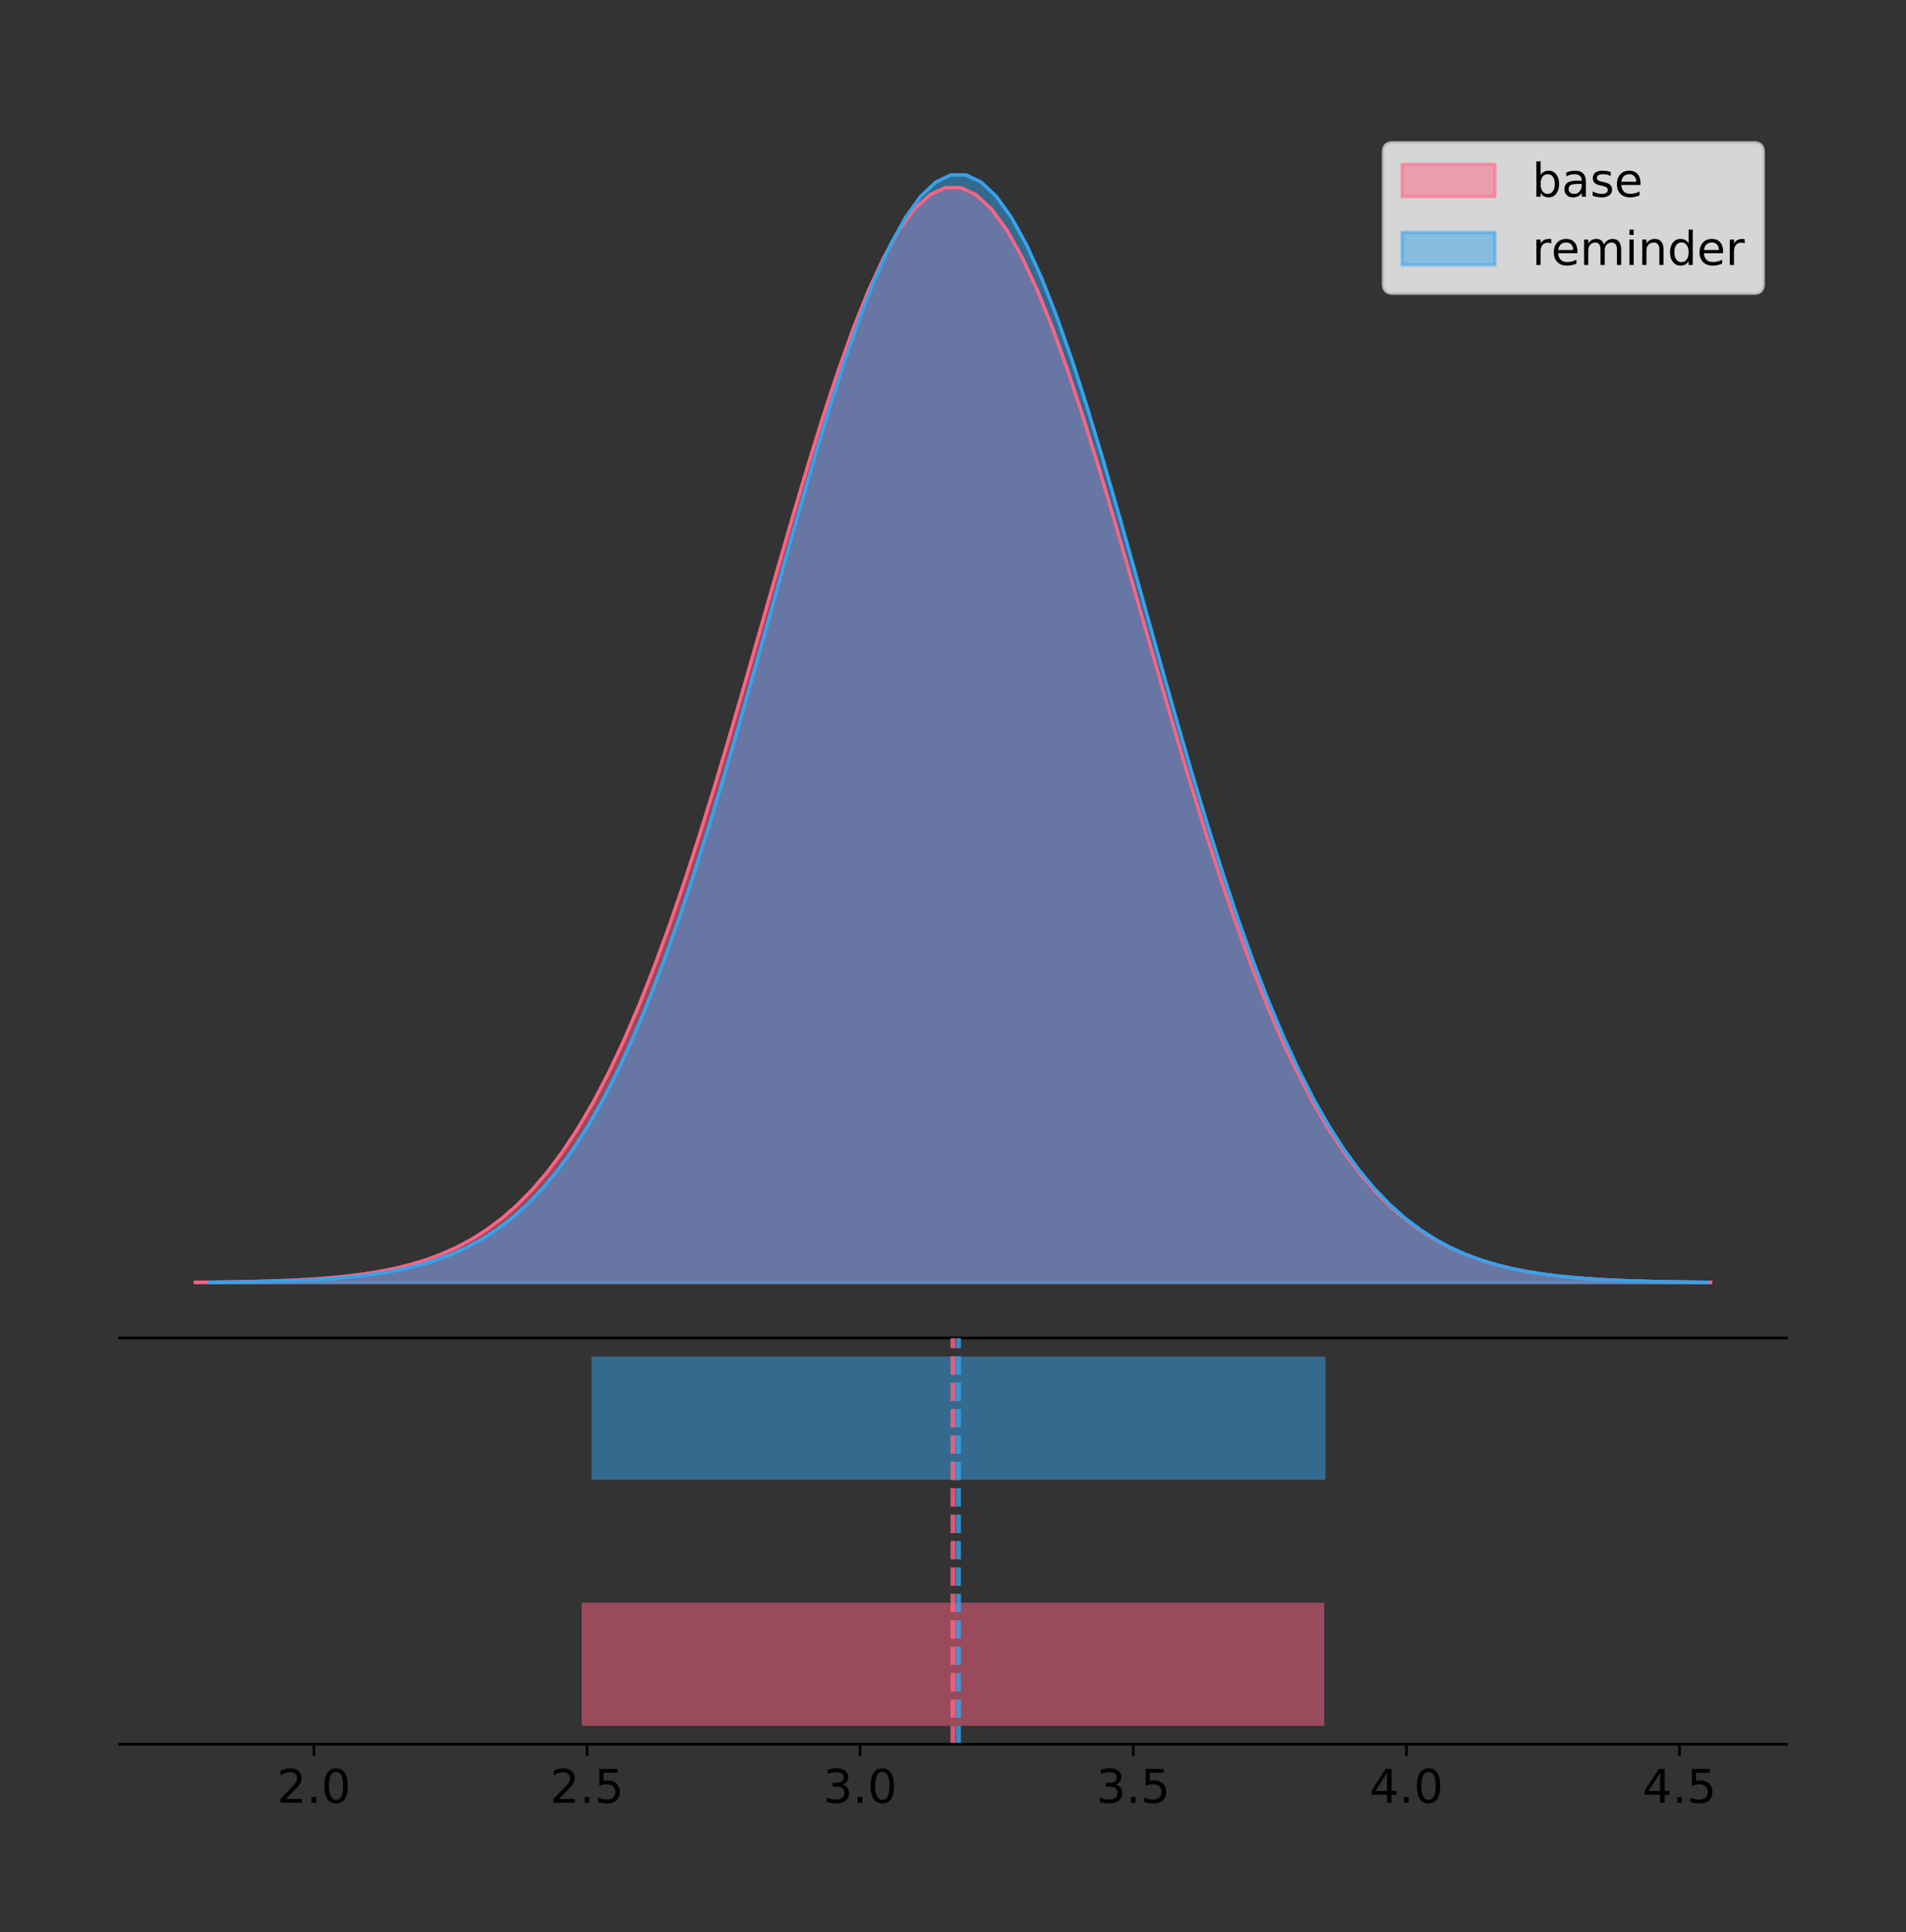 <?xml version="1.0" encoding="utf-8" standalone="no"?>
<!DOCTYPE svg PUBLIC "-//W3C//DTD SVG 1.1//EN"
  "http://www.w3.org/Graphics/SVG/1.1/DTD/svg11.dtd">
<!-- Created with matplotlib (https://matplotlib.org/) -->
<svg height="581.789pt" version="1.1" viewBox="0 0 574.2 581.789" width="574.2pt" xmlns="http://www.w3.org/2000/svg" xmlns:xlink="http://www.w3.org/1999/xlink">
 <rect x="0" y="0" width="574.2" height="581.789" fill="#333333" stroke="none"/>
 <defs>
  <style type="text/css">
*{stroke-linecap:butt;stroke-linejoin:round;}
  </style>
 </defs>
 <g id="figure_1">
  <g id="patch_1">
   <path d="M 0 581.789 
L 574.2 581.789 
L 574.2 0 
L 0 0 
z
" style="fill:none;"/>
  </g>
  <g id="axes_1">
   <g id="patch_2">
    <path d="M 36 402.93 
L 538.2 402.93 
L 538.2 36 
L 36 36 
z
" style="fill:none;"/>
   </g>
   <g id="PolyCollection_1">
    <defs>
     <path d="M 58.827 -195.538 
L 58.827 -195.649 
L 63.439 -195.69 
L 68.05 -195.747 
L 72.662 -195.822 
L 77.274 -195.921 
L 81.885 -196.052 
L 86.497 -196.223 
L 91.108 -196.444 
L 95.72 -196.731 
L 100.331 -197.097 
L 104.943 -197.562 
L 109.555 -198.149 
L 114.166 -198.884 
L 118.778 -199.799 
L 123.389 -200.928 
L 128.001 -202.312 
L 132.612 -203.995 
L 137.224 -206.029 
L 141.836 -208.467 
L 146.447 -211.368 
L 151.059 -214.794 
L 155.67 -218.809 
L 160.282 -223.477 
L 164.893 -228.864 
L 169.505 -235.031 
L 174.117 -242.034 
L 178.728 -249.923 
L 183.34 -258.736 
L 187.951 -268.499 
L 192.563 -279.223 
L 197.174 -290.898 
L 201.786 -303.494 
L 206.398 -316.959 
L 211.009 -331.215 
L 215.621 -346.157 
L 220.232 -361.657 
L 224.844 -377.559 
L 229.455 -393.686 
L 234.067 -409.837 
L 238.679 -425.796 
L 243.29 -441.334 
L 247.902 -456.212 
L 252.513 -470.191 
L 257.125 -483.037 
L 261.736 -494.525 
L 266.348 -504.448 
L 270.96 -512.623 
L 275.571 -518.896 
L 280.183 -523.146 
L 284.794 -525.293 
L 289.406 -525.293 
L 294.017 -523.146 
L 298.629 -518.896 
L 303.24 -512.623 
L 307.852 -504.448 
L 312.464 -494.525 
L 317.075 -483.037 
L 321.687 -470.191 
L 326.298 -456.212 
L 330.91 -441.334 
L 335.521 -425.796 
L 340.133 -409.837 
L 344.745 -393.686 
L 349.356 -377.559 
L 353.968 -361.657 
L 358.579 -346.157 
L 363.191 -331.215 
L 367.802 -316.959 
L 372.414 -303.494 
L 377.026 -290.898 
L 381.637 -279.223 
L 386.249 -268.499 
L 390.86 -258.736 
L 395.472 -249.923 
L 400.083 -242.034 
L 404.695 -235.031 
L 409.307 -228.864 
L 413.918 -223.477 
L 418.53 -218.809 
L 423.141 -214.794 
L 427.753 -211.368 
L 432.364 -208.467 
L 436.976 -206.029 
L 441.588 -203.995 
L 446.199 -202.312 
L 450.811 -200.928 
L 455.422 -199.799 
L 460.034 -198.884 
L 464.645 -198.149 
L 469.257 -197.562 
L 473.869 -197.097 
L 478.48 -196.731 
L 483.092 -196.444 
L 487.703 -196.223 
L 492.315 -196.052 
L 496.926 -195.921 
L 501.538 -195.822 
L 506.15 -195.747 
L 510.761 -195.69 
L 515.373 -195.649 
L 515.373 -195.538 
L 515.373 -195.538 
L 510.761 -195.538 
L 506.15 -195.538 
L 501.538 -195.538 
L 496.926 -195.538 
L 492.315 -195.538 
L 487.703 -195.538 
L 483.092 -195.538 
L 478.48 -195.538 
L 473.869 -195.538 
L 469.257 -195.538 
L 464.645 -195.538 
L 460.034 -195.538 
L 455.422 -195.538 
L 450.811 -195.538 
L 446.199 -195.538 
L 441.588 -195.538 
L 436.976 -195.538 
L 432.364 -195.538 
L 427.753 -195.538 
L 423.141 -195.538 
L 418.53 -195.538 
L 413.918 -195.538 
L 409.307 -195.538 
L 404.695 -195.538 
L 400.083 -195.538 
L 395.472 -195.538 
L 390.86 -195.538 
L 386.249 -195.538 
L 381.637 -195.538 
L 377.026 -195.538 
L 372.414 -195.538 
L 367.802 -195.538 
L 363.191 -195.538 
L 358.579 -195.538 
L 353.968 -195.538 
L 349.356 -195.538 
L 344.745 -195.538 
L 340.133 -195.538 
L 335.521 -195.538 
L 330.91 -195.538 
L 326.298 -195.538 
L 321.687 -195.538 
L 317.075 -195.538 
L 312.464 -195.538 
L 307.852 -195.538 
L 303.24 -195.538 
L 298.629 -195.538 
L 294.017 -195.538 
L 289.406 -195.538 
L 284.794 -195.538 
L 280.183 -195.538 
L 275.571 -195.538 
L 270.96 -195.538 
L 266.348 -195.538 
L 261.736 -195.538 
L 257.125 -195.538 
L 252.513 -195.538 
L 247.902 -195.538 
L 243.29 -195.538 
L 238.679 -195.538 
L 234.067 -195.538 
L 229.455 -195.538 
L 224.844 -195.538 
L 220.232 -195.538 
L 215.621 -195.538 
L 211.009 -195.538 
L 206.398 -195.538 
L 201.786 -195.538 
L 197.174 -195.538 
L 192.563 -195.538 
L 187.951 -195.538 
L 183.34 -195.538 
L 178.728 -195.538 
L 174.117 -195.538 
L 169.505 -195.538 
L 164.893 -195.538 
L 160.282 -195.538 
L 155.67 -195.538 
L 151.059 -195.538 
L 146.447 -195.538 
L 141.836 -195.538 
L 137.224 -195.538 
L 132.612 -195.538 
L 128.001 -195.538 
L 123.389 -195.538 
L 118.778 -195.538 
L 114.166 -195.538 
L 109.555 -195.538 
L 104.943 -195.538 
L 100.331 -195.538 
L 95.72 -195.538 
L 91.108 -195.538 
L 86.497 -195.538 
L 81.885 -195.538 
L 77.274 -195.538 
L 72.662 -195.538 
L 68.05 -195.538 
L 63.439 -195.538 
L 58.827 -195.538 
z
" id="m6b36575d11" style="stroke:#ff6384;stroke-opacity:0.5;"/>
    </defs>
    <g clip-path="url(#p969d2df84b)">
     <use style="fill:#ff6384;fill-opacity:0.5;stroke:#ff6384;stroke-opacity:0.5;" x="0" xlink:href="#m6b36575d11" y="581.789"/>
    </g>
   </g>
   <g id="PolyCollection_2">
    <defs>
     <path d="M 63.086 -195.538 
L 63.086 -195.65 
L 67.645 -195.692 
L 72.203 -195.749 
L 76.762 -195.825 
L 81.321 -195.925 
L 85.88 -196.058 
L 90.438 -196.23 
L 94.997 -196.455 
L 99.556 -196.744 
L 104.115 -197.115 
L 108.674 -197.585 
L 113.232 -198.179 
L 117.791 -198.923 
L 122.35 -199.848 
L 126.909 -200.99 
L 131.468 -202.39 
L 136.026 -204.093 
L 140.585 -206.151 
L 145.144 -208.617 
L 149.703 -211.552 
L 154.261 -215.017 
L 158.82 -219.078 
L 163.379 -223.801 
L 167.938 -229.25 
L 172.497 -235.488 
L 177.055 -242.572 
L 181.614 -250.552 
L 186.173 -259.468 
L 190.732 -269.344 
L 195.291 -280.192 
L 199.849 -292.002 
L 204.408 -304.744 
L 208.967 -318.365 
L 213.526 -332.786 
L 218.084 -347.901 
L 222.643 -363.58 
L 227.202 -379.667 
L 231.761 -395.98 
L 236.32 -412.318 
L 240.878 -428.462 
L 245.437 -444.18 
L 249.996 -459.23 
L 254.555 -473.372 
L 259.114 -486.366 
L 263.672 -497.987 
L 268.231 -508.025 
L 272.79 -516.294 
L 277.349 -522.64 
L 281.907 -526.94 
L 286.466 -529.111 
L 291.025 -529.111 
L 295.584 -526.94 
L 300.143 -522.64 
L 304.701 -516.294 
L 309.26 -508.025 
L 313.819 -497.987 
L 318.378 -486.366 
L 322.937 -473.372 
L 327.495 -459.23 
L 332.054 -444.18 
L 336.613 -428.462 
L 341.172 -412.318 
L 345.73 -395.98 
L 350.289 -379.667 
L 354.848 -363.58 
L 359.407 -347.901 
L 363.966 -332.786 
L 368.524 -318.365 
L 373.083 -304.744 
L 377.642 -292.002 
L 382.201 -280.192 
L 386.76 -269.344 
L 391.318 -259.468 
L 395.877 -250.552 
L 400.436 -242.572 
L 404.995 -235.488 
L 409.553 -229.25 
L 414.112 -223.801 
L 418.671 -219.078 
L 423.23 -215.017 
L 427.789 -211.552 
L 432.347 -208.617 
L 436.906 -206.151 
L 441.465 -204.093 
L 446.024 -202.39 
L 450.583 -200.99 
L 455.141 -199.848 
L 459.7 -198.923 
L 464.259 -198.179 
L 468.818 -197.585 
L 473.376 -197.115 
L 477.935 -196.744 
L 482.494 -196.455 
L 487.053 -196.23 
L 491.612 -196.058 
L 496.17 -195.925 
L 500.729 -195.825 
L 505.288 -195.749 
L 509.847 -195.692 
L 514.406 -195.65 
L 514.406 -195.538 
L 514.406 -195.538 
L 509.847 -195.538 
L 505.288 -195.538 
L 500.729 -195.538 
L 496.17 -195.538 
L 491.612 -195.538 
L 487.053 -195.538 
L 482.494 -195.538 
L 477.935 -195.538 
L 473.376 -195.538 
L 468.818 -195.538 
L 464.259 -195.538 
L 459.7 -195.538 
L 455.141 -195.538 
L 450.583 -195.538 
L 446.024 -195.538 
L 441.465 -195.538 
L 436.906 -195.538 
L 432.347 -195.538 
L 427.789 -195.538 
L 423.23 -195.538 
L 418.671 -195.538 
L 414.112 -195.538 
L 409.553 -195.538 
L 404.995 -195.538 
L 400.436 -195.538 
L 395.877 -195.538 
L 391.318 -195.538 
L 386.76 -195.538 
L 382.201 -195.538 
L 377.642 -195.538 
L 373.083 -195.538 
L 368.524 -195.538 
L 363.966 -195.538 
L 359.407 -195.538 
L 354.848 -195.538 
L 350.289 -195.538 
L 345.73 -195.538 
L 341.172 -195.538 
L 336.613 -195.538 
L 332.054 -195.538 
L 327.495 -195.538 
L 322.937 -195.538 
L 318.378 -195.538 
L 313.819 -195.538 
L 309.26 -195.538 
L 304.701 -195.538 
L 300.143 -195.538 
L 295.584 -195.538 
L 291.025 -195.538 
L 286.466 -195.538 
L 281.907 -195.538 
L 277.349 -195.538 
L 272.79 -195.538 
L 268.231 -195.538 
L 263.672 -195.538 
L 259.114 -195.538 
L 254.555 -195.538 
L 249.996 -195.538 
L 245.437 -195.538 
L 240.878 -195.538 
L 236.32 -195.538 
L 231.761 -195.538 
L 227.202 -195.538 
L 222.643 -195.538 
L 218.084 -195.538 
L 213.526 -195.538 
L 208.967 -195.538 
L 204.408 -195.538 
L 199.849 -195.538 
L 195.291 -195.538 
L 190.732 -195.538 
L 186.173 -195.538 
L 181.614 -195.538 
L 177.055 -195.538 
L 172.497 -195.538 
L 167.938 -195.538 
L 163.379 -195.538 
L 158.82 -195.538 
L 154.261 -195.538 
L 149.703 -195.538 
L 145.144 -195.538 
L 140.585 -195.538 
L 136.026 -195.538 
L 131.468 -195.538 
L 126.909 -195.538 
L 122.35 -195.538 
L 117.791 -195.538 
L 113.232 -195.538 
L 108.674 -195.538 
L 104.115 -195.538 
L 99.556 -195.538 
L 94.997 -195.538 
L 90.438 -195.538 
L 85.88 -195.538 
L 81.321 -195.538 
L 76.762 -195.538 
L 72.203 -195.538 
L 67.645 -195.538 
L 63.086 -195.538 
z
" id="m4e0d48eb8d" style="stroke:#36a2eb;stroke-opacity:0.5;"/>
    </defs>
    <g clip-path="url(#p969d2df84b)">
     <use style="fill:#36a2eb;fill-opacity:0.5;stroke:#36a2eb;stroke-opacity:0.5;" x="0" xlink:href="#m4e0d48eb8d" y="581.789"/>
    </g>
   </g>
   <g id="line2d_1">
    <path clip-path="url(#p969d2df84b)" d="M 58.827 386.141 
L 63.439 386.099 
L 68.05 386.043 
L 72.662 385.968 
L 77.274 385.869 
L 81.885 385.738 
L 86.497 385.567 
L 91.108 385.345 
L 95.72 385.059 
L 100.331 384.693 
L 104.943 384.228 
L 109.555 383.641 
L 114.166 382.905 
L 118.778 381.991 
L 123.389 380.862 
L 128.001 379.478 
L 132.612 377.794 
L 137.224 375.76 
L 141.836 373.322 
L 146.447 370.421 
L 151.059 366.995 
L 155.67 362.981 
L 160.282 358.312 
L 164.893 352.925 
L 169.505 346.759 
L 174.117 339.755 
L 178.728 331.867 
L 183.34 323.053 
L 187.951 313.29 
L 192.563 302.566 
L 197.174 290.891 
L 201.786 278.295 
L 206.398 264.83 
L 211.009 250.575 
L 215.621 235.632 
L 220.232 220.132 
L 224.844 204.23 
L 229.455 188.104 
L 234.067 171.952 
L 238.679 155.993 
L 243.29 140.456 
L 247.902 125.577 
L 252.513 111.598 
L 257.125 98.752 
L 261.736 87.265 
L 266.348 77.342 
L 270.96 69.167 
L 275.571 62.894 
L 280.183 58.643 
L 284.794 56.497 
L 289.406 56.497 
L 294.017 58.643 
L 298.629 62.894 
L 303.24 69.167 
L 307.852 77.342 
L 312.464 87.265 
L 317.075 98.752 
L 321.687 111.598 
L 326.298 125.577 
L 330.91 140.456 
L 335.521 155.993 
L 340.133 171.952 
L 344.745 188.104 
L 349.356 204.23 
L 353.968 220.132 
L 358.579 235.632 
L 363.191 250.575 
L 367.802 264.83 
L 372.414 278.295 
L 377.026 290.891 
L 381.637 302.566 
L 386.249 313.29 
L 390.86 323.053 
L 395.472 331.867 
L 400.083 339.755 
L 404.695 346.759 
L 409.307 352.925 
L 413.918 358.312 
L 418.53 362.981 
L 423.141 366.995 
L 427.753 370.421 
L 432.364 373.322 
L 436.976 375.76 
L 441.588 377.794 
L 446.199 379.478 
L 450.811 380.862 
L 455.422 381.991 
L 460.034 382.905 
L 464.645 383.641 
L 469.257 384.228 
L 473.869 384.693 
L 478.48 385.059 
L 483.092 385.345 
L 487.703 385.567 
L 492.315 385.738 
L 496.926 385.869 
L 501.538 385.968 
L 506.15 386.043 
L 510.761 386.099 
L 515.373 386.141 
" style="fill:none;stroke:#ff6384;stroke-linecap:square;"/>
   </g>
   <g id="line2d_2">
    <path clip-path="url(#p969d2df84b)" d="M 63.086 386.139 
L 67.645 386.097 
L 72.203 386.04 
L 76.762 385.965 
L 81.321 385.864 
L 85.88 385.732 
L 90.438 385.559 
L 94.997 385.334 
L 99.556 385.045 
L 104.115 384.675 
L 108.674 384.204 
L 113.232 383.61 
L 117.791 382.867 
L 122.35 381.941 
L 126.909 380.799 
L 131.468 379.399 
L 136.026 377.696 
L 140.585 375.639 
L 145.144 373.172 
L 149.703 370.238 
L 154.261 366.772 
L 158.82 362.711 
L 163.379 357.989 
L 167.938 352.539 
L 172.497 346.301 
L 177.055 339.217 
L 181.614 331.237 
L 186.173 322.322 
L 190.732 312.445 
L 195.291 301.597 
L 199.849 289.787 
L 204.408 277.045 
L 208.967 263.424 
L 213.526 249.004 
L 218.084 233.888 
L 222.643 218.209 
L 227.202 202.123 
L 231.761 185.809 
L 236.32 169.471 
L 240.878 153.327 
L 245.437 137.61 
L 249.996 122.559 
L 254.555 108.418 
L 259.114 95.423 
L 263.672 83.803 
L 268.231 73.765 
L 272.79 65.495 
L 277.349 59.15 
L 281.907 54.85 
L 286.466 52.679 
L 291.025 52.679 
L 295.584 54.85 
L 300.143 59.15 
L 304.701 65.495 
L 309.26 73.765 
L 313.819 83.803 
L 318.378 95.423 
L 322.937 108.418 
L 327.495 122.559 
L 332.054 137.61 
L 336.613 153.327 
L 341.172 169.471 
L 345.73 185.809 
L 350.289 202.123 
L 354.848 218.209 
L 359.407 233.888 
L 363.966 249.004 
L 368.524 263.424 
L 373.083 277.045 
L 377.642 289.787 
L 382.201 301.597 
L 386.76 312.445 
L 391.318 322.322 
L 395.877 331.237 
L 400.436 339.217 
L 404.995 346.301 
L 409.553 352.539 
L 414.112 357.989 
L 418.671 362.711 
L 423.23 366.772 
L 427.789 370.238 
L 432.347 373.172 
L 436.906 375.639 
L 441.465 377.696 
L 446.024 379.399 
L 450.583 380.799 
L 455.141 381.941 
L 459.7 382.867 
L 464.259 383.61 
L 468.818 384.204 
L 473.376 384.675 
L 477.935 385.045 
L 482.494 385.334 
L 487.053 385.559 
L 491.612 385.732 
L 496.17 385.864 
L 500.729 385.965 
L 505.288 386.04 
L 509.847 386.097 
L 514.406 386.139 
" style="fill:none;stroke:#36a2eb;stroke-linecap:square;"/>
   </g>
   <g id="patch_3">
    <path d="M 36 402.93 
L 538.2 402.93 
" style="fill:none;stroke:#000000;stroke-linecap:square;stroke-linejoin:miter;stroke-width:0.8;"/>
   </g>
   <g id="legend_1">
    <g id="patch_4">
     <path d="M 419.578 88.299 
L 528.4 88.299 
Q 531.2 88.299 531.2 85.499 
L 531.2 45.8 
Q 531.2 43 528.4 43 
L 419.578 43 
Q 416.778 43 416.778 45.8 
L 416.778 85.499 
Q 416.778 88.299 419.578 88.299 
z
" style="fill:#ffffff;opacity:0.8;stroke:#cccccc;stroke-linejoin:miter;"/>
    </g>
    <g id="patch_5">
     <path d="M 422.378 59.238 
L 450.378 59.238 
L 450.378 49.438 
L 422.378 49.438 
z
" style="fill:#ff6384;opacity:0.5;stroke:#ff6384;stroke-linejoin:miter;"/>
    </g>
    <g id="text_1">
     <!-- base -->
     <defs>
      <path d="M 48.688 27.297 
Q 48.688 37.203 44.609 42.844 
Q 40.531 48.484 33.406 48.484 
Q 26.266 48.484 22.188 42.844 
Q 18.109 37.203 18.109 27.297 
Q 18.109 17.391 22.188 11.75 
Q 26.266 6.109 33.406 6.109 
Q 40.531 6.109 44.609 11.75 
Q 48.688 17.391 48.688 27.297 
z
M 18.109 46.391 
Q 20.953 51.266 25.266 53.625 
Q 29.594 56 35.594 56 
Q 45.562 56 51.781 48.094 
Q 58.016 40.188 58.016 27.297 
Q 58.016 14.406 51.781 6.484 
Q 45.562 -1.422 35.594 -1.422 
Q 29.594 -1.422 25.266 0.953 
Q 20.953 3.328 18.109 8.203 
L 18.109 0 
L 9.078 0 
L 9.078 75.984 
L 18.109 75.984 
z
" id="DejaVuSans-98"/>
      <path d="M 34.281 27.484 
Q 23.391 27.484 19.188 25 
Q 14.984 22.516 14.984 16.5 
Q 14.984 11.719 18.141 8.906 
Q 21.297 6.109 26.703 6.109 
Q 34.188 6.109 38.703 11.406 
Q 43.219 16.703 43.219 25.484 
L 43.219 27.484 
z
M 52.203 31.203 
L 52.203 0 
L 43.219 0 
L 43.219 8.297 
Q 40.141 3.328 35.547 0.953 
Q 30.953 -1.422 24.312 -1.422 
Q 15.922 -1.422 10.953 3.297 
Q 6 8.016 6 15.922 
Q 6 25.141 12.172 29.828 
Q 18.359 34.516 30.609 34.516 
L 43.219 34.516 
L 43.219 35.406 
Q 43.219 41.609 39.141 45 
Q 35.062 48.391 27.688 48.391 
Q 23 48.391 18.547 47.266 
Q 14.109 46.141 10.016 43.891 
L 10.016 52.203 
Q 14.938 54.109 19.578 55.047 
Q 24.219 56 28.609 56 
Q 40.484 56 46.344 49.844 
Q 52.203 43.703 52.203 31.203 
z
" id="DejaVuSans-97"/>
      <path d="M 44.281 53.078 
L 44.281 44.578 
Q 40.484 46.531 36.375 47.5 
Q 32.281 48.484 27.875 48.484 
Q 21.188 48.484 17.844 46.438 
Q 14.5 44.391 14.5 40.281 
Q 14.5 37.156 16.891 35.375 
Q 19.281 33.594 26.516 31.984 
L 29.594 31.297 
Q 39.156 29.25 43.188 25.516 
Q 47.219 21.781 47.219 15.094 
Q 47.219 7.469 41.188 3.016 
Q 35.156 -1.422 24.609 -1.422 
Q 20.219 -1.422 15.453 -0.562 
Q 10.688 0.297 5.422 2 
L 5.422 11.281 
Q 10.406 8.688 15.234 7.391 
Q 20.062 6.109 24.812 6.109 
Q 31.156 6.109 34.562 8.281 
Q 37.984 10.453 37.984 14.406 
Q 37.984 18.062 35.516 20.016 
Q 33.062 21.969 24.703 23.781 
L 21.578 24.516 
Q 13.234 26.266 9.516 29.906 
Q 5.812 33.547 5.812 39.891 
Q 5.812 47.609 11.281 51.797 
Q 16.75 56 26.812 56 
Q 31.781 56 36.172 55.266 
Q 40.578 54.547 44.281 53.078 
z
" id="DejaVuSans-115"/>
      <path d="M 56.203 29.594 
L 56.203 25.203 
L 14.891 25.203 
Q 15.484 15.922 20.484 11.062 
Q 25.484 6.203 34.422 6.203 
Q 39.594 6.203 44.453 7.469 
Q 49.312 8.734 54.109 11.281 
L 54.109 2.781 
Q 49.266 0.734 44.188 -0.344 
Q 39.109 -1.422 33.891 -1.422 
Q 20.797 -1.422 13.156 6.188 
Q 5.516 13.812 5.516 26.812 
Q 5.516 40.234 12.766 48.109 
Q 20.016 56 32.328 56 
Q 43.359 56 49.781 48.891 
Q 56.203 41.797 56.203 29.594 
z
M 47.219 32.234 
Q 47.125 39.594 43.094 43.984 
Q 39.062 48.391 32.422 48.391 
Q 24.906 48.391 20.391 44.141 
Q 15.875 39.891 15.188 32.172 
z
" id="DejaVuSans-101"/>
     </defs>
     <g transform="translate(461.578 59.238)scale(0.14 -0.14)">
      <use xlink:href="#DejaVuSans-98"/>
      <use x="63.477" xlink:href="#DejaVuSans-97"/>
      <use x="124.756" xlink:href="#DejaVuSans-115"/>
      <use x="176.855" xlink:href="#DejaVuSans-101"/>
     </g>
    </g>
    <g id="patch_6">
     <path d="M 422.378 79.787 
L 450.378 79.787 
L 450.378 69.987 
L 422.378 69.987 
z
" style="fill:#36a2eb;opacity:0.5;stroke:#36a2eb;stroke-linejoin:miter;"/>
    </g>
    <g id="text_2">
     <!-- reminder -->
     <defs>
      <path d="M 41.109 46.297 
Q 39.594 47.172 37.812 47.578 
Q 36.031 48 33.891 48 
Q 26.266 48 22.188 43.047 
Q 18.109 38.094 18.109 28.812 
L 18.109 0 
L 9.078 0 
L 9.078 54.688 
L 18.109 54.688 
L 18.109 46.188 
Q 20.953 51.172 25.484 53.578 
Q 30.031 56 36.531 56 
Q 37.453 56 38.578 55.875 
Q 39.703 55.766 41.062 55.516 
z
" id="DejaVuSans-114"/>
      <path d="M 52 44.188 
Q 55.375 50.25 60.062 53.125 
Q 64.75 56 71.094 56 
Q 79.641 56 84.281 50.016 
Q 88.922 44.047 88.922 33.016 
L 88.922 0 
L 79.891 0 
L 79.891 32.719 
Q 79.891 40.578 77.094 44.375 
Q 74.312 48.188 68.609 48.188 
Q 61.625 48.188 57.562 43.547 
Q 53.516 38.922 53.516 30.906 
L 53.516 0 
L 44.484 0 
L 44.484 32.719 
Q 44.484 40.625 41.703 44.406 
Q 38.922 48.188 33.109 48.188 
Q 26.219 48.188 22.156 43.531 
Q 18.109 38.875 18.109 30.906 
L 18.109 0 
L 9.078 0 
L 9.078 54.688 
L 18.109 54.688 
L 18.109 46.188 
Q 21.188 51.219 25.484 53.609 
Q 29.781 56 35.688 56 
Q 41.656 56 45.828 52.969 
Q 50 49.953 52 44.188 
z
" id="DejaVuSans-109"/>
      <path d="M 9.422 54.688 
L 18.406 54.688 
L 18.406 0 
L 9.422 0 
z
M 9.422 75.984 
L 18.406 75.984 
L 18.406 64.594 
L 9.422 64.594 
z
" id="DejaVuSans-105"/>
      <path d="M 54.891 33.016 
L 54.891 0 
L 45.906 0 
L 45.906 32.719 
Q 45.906 40.484 42.875 44.328 
Q 39.844 48.188 33.797 48.188 
Q 26.516 48.188 22.312 43.547 
Q 18.109 38.922 18.109 30.906 
L 18.109 0 
L 9.078 0 
L 9.078 54.688 
L 18.109 54.688 
L 18.109 46.188 
Q 21.344 51.125 25.703 53.562 
Q 30.078 56 35.797 56 
Q 45.219 56 50.047 50.172 
Q 54.891 44.344 54.891 33.016 
z
" id="DejaVuSans-110"/>
      <path d="M 45.406 46.391 
L 45.406 75.984 
L 54.391 75.984 
L 54.391 0 
L 45.406 0 
L 45.406 8.203 
Q 42.578 3.328 38.25 0.953 
Q 33.938 -1.422 27.875 -1.422 
Q 17.969 -1.422 11.734 6.484 
Q 5.516 14.406 5.516 27.297 
Q 5.516 40.188 11.734 48.094 
Q 17.969 56 27.875 56 
Q 33.938 56 38.25 53.625 
Q 42.578 51.266 45.406 46.391 
z
M 14.797 27.297 
Q 14.797 17.391 18.875 11.75 
Q 22.953 6.109 30.078 6.109 
Q 37.203 6.109 41.297 11.75 
Q 45.406 17.391 45.406 27.297 
Q 45.406 37.203 41.297 42.844 
Q 37.203 48.484 30.078 48.484 
Q 22.953 48.484 18.875 42.844 
Q 14.797 37.203 14.797 27.297 
z
" id="DejaVuSans-100"/>
     </defs>
     <g transform="translate(461.578 79.787)scale(0.14 -0.14)">
      <use xlink:href="#DejaVuSans-114"/>
      <use x="41.082" xlink:href="#DejaVuSans-101"/>
      <use x="102.605" xlink:href="#DejaVuSans-109"/>
      <use x="200.018" xlink:href="#DejaVuSans-105"/>
      <use x="227.801" xlink:href="#DejaVuSans-110"/>
      <use x="291.18" xlink:href="#DejaVuSans-100"/>
      <use x="354.656" xlink:href="#DejaVuSans-101"/>
      <use x="416.18" xlink:href="#DejaVuSans-114"/>
     </g>
    </g>
   </g>
  </g>
  <g id="axes_2">
   <g id="patch_7">
    <path d="M 36 525.24 
L 538.2 525.24 
L 538.2 402.93 
L 36 402.93 
z
" style="fill:none;"/>
   </g>
   <g id="patch_8">
    <path clip-path="url(#pee4f12e4d9)" d="M 175.246 519.68 
L 398.954 519.68 
L 398.954 482.617 
L 175.246 482.617 
z
" style="fill:#ff6384;opacity:0.5;"/>
   </g>
   <g id="patch_9">
    <path clip-path="url(#pee4f12e4d9)" d="M 178.172 445.553 
L 399.319 445.553 
L 399.319 408.49 
L 178.172 408.49 
z
" style="fill:#36a2eb;opacity:0.5;"/>
   </g>
   <g id="matplotlib.axis_1">
    <g id="xtick_1">
     <g id="line2d_3">
      <defs>
       <path d="M 0 0 
L 0 3.5 
" id="mc7b4d84777" style="stroke:#000000;stroke-width:0.8;"/>
      </defs>
      <g>
       <use style="stroke:#000000;stroke-width:0.8;" x="94.561" xlink:href="#mc7b4d84777" y="525.24"/>
      </g>
     </g>
     <g id="text_3">
      <!-- 2.0 -->
      <defs>
       <path d="M 19.188 8.297 
L 53.609 8.297 
L 53.609 0 
L 7.328 0 
L 7.328 8.297 
Q 12.938 14.109 22.625 23.891 
Q 32.328 33.688 34.812 36.531 
Q 39.547 41.844 41.422 45.531 
Q 43.312 49.219 43.312 52.781 
Q 43.312 58.594 39.234 62.25 
Q 35.156 65.922 28.609 65.922 
Q 23.969 65.922 18.812 64.312 
Q 13.672 62.703 7.812 59.422 
L 7.812 69.391 
Q 13.766 71.781 18.938 73 
Q 24.125 74.219 28.422 74.219 
Q 39.75 74.219 46.484 68.547 
Q 53.219 62.891 53.219 53.422 
Q 53.219 48.922 51.531 44.891 
Q 49.859 40.875 45.406 35.406 
Q 44.188 33.984 37.641 27.219 
Q 31.109 20.453 19.188 8.297 
z
" id="DejaVuSans-50"/>
       <path d="M 10.688 12.406 
L 21 12.406 
L 21 0 
L 10.688 0 
z
" id="DejaVuSans-46"/>
       <path d="M 31.781 66.406 
Q 24.172 66.406 20.328 58.906 
Q 16.5 51.422 16.5 36.375 
Q 16.5 21.391 20.328 13.891 
Q 24.172 6.391 31.781 6.391 
Q 39.453 6.391 43.281 13.891 
Q 47.125 21.391 47.125 36.375 
Q 47.125 51.422 43.281 58.906 
Q 39.453 66.406 31.781 66.406 
z
M 31.781 74.219 
Q 44.047 74.219 50.516 64.516 
Q 56.984 54.828 56.984 36.375 
Q 56.984 17.969 50.516 8.266 
Q 44.047 -1.422 31.781 -1.422 
Q 19.531 -1.422 13.062 8.266 
Q 6.594 17.969 6.594 36.375 
Q 6.594 54.828 13.062 64.516 
Q 19.531 74.219 31.781 74.219 
z
" id="DejaVuSans-48"/>
      </defs>
      <g transform="translate(83.429 542.878)scale(0.14 -0.14)">
       <use xlink:href="#DejaVuSans-50"/>
       <use x="63.623" xlink:href="#DejaVuSans-46"/>
       <use x="95.41" xlink:href="#DejaVuSans-48"/>
      </g>
     </g>
    </g>
    <g id="xtick_2">
     <g id="line2d_4">
      <g>
       <use style="stroke:#000000;stroke-width:0.8;" x="176.842" xlink:href="#mc7b4d84777" y="525.24"/>
      </g>
     </g>
     <g id="text_4">
      <!-- 2.5 -->
      <defs>
       <path d="M 10.797 72.906 
L 49.516 72.906 
L 49.516 64.594 
L 19.828 64.594 
L 19.828 46.734 
Q 21.969 47.469 24.109 47.828 
Q 26.266 48.188 28.422 48.188 
Q 40.625 48.188 47.75 41.5 
Q 54.891 34.812 54.891 23.391 
Q 54.891 11.625 47.562 5.094 
Q 40.234 -1.422 26.906 -1.422 
Q 22.312 -1.422 17.547 -0.641 
Q 12.797 0.141 7.719 1.703 
L 7.719 11.625 
Q 12.109 9.234 16.797 8.062 
Q 21.484 6.891 26.703 6.891 
Q 35.156 6.891 40.078 11.328 
Q 45.016 15.766 45.016 23.391 
Q 45.016 31 40.078 35.438 
Q 35.156 39.891 26.703 39.891 
Q 22.75 39.891 18.812 39.016 
Q 14.891 38.141 10.797 36.281 
z
" id="DejaVuSans-53"/>
      </defs>
      <g transform="translate(165.71 542.878)scale(0.14 -0.14)">
       <use xlink:href="#DejaVuSans-50"/>
       <use x="63.623" xlink:href="#DejaVuSans-46"/>
       <use x="95.41" xlink:href="#DejaVuSans-53"/>
      </g>
     </g>
    </g>
    <g id="xtick_3">
     <g id="line2d_5">
      <g>
       <use style="stroke:#000000;stroke-width:0.8;" x="259.124" xlink:href="#mc7b4d84777" y="525.24"/>
      </g>
     </g>
     <g id="text_5">
      <!-- 3.0 -->
      <defs>
       <path d="M 40.578 39.312 
Q 47.656 37.797 51.625 33 
Q 55.609 28.219 55.609 21.188 
Q 55.609 10.406 48.188 4.484 
Q 40.766 -1.422 27.094 -1.422 
Q 22.516 -1.422 17.656 -0.516 
Q 12.797 0.391 7.625 2.203 
L 7.625 11.719 
Q 11.719 9.328 16.594 8.109 
Q 21.484 6.891 26.812 6.891 
Q 36.078 6.891 40.938 10.547 
Q 45.797 14.203 45.797 21.188 
Q 45.797 27.641 41.281 31.266 
Q 36.766 34.906 28.719 34.906 
L 20.219 34.906 
L 20.219 43.016 
L 29.109 43.016 
Q 36.375 43.016 40.234 45.922 
Q 44.094 48.828 44.094 54.297 
Q 44.094 59.906 40.109 62.906 
Q 36.141 65.922 28.719 65.922 
Q 24.656 65.922 20.016 65.031 
Q 15.375 64.156 9.812 62.312 
L 9.812 71.094 
Q 15.438 72.656 20.344 73.438 
Q 25.25 74.219 29.594 74.219 
Q 40.828 74.219 47.359 69.109 
Q 53.906 64.016 53.906 55.328 
Q 53.906 49.266 50.438 45.094 
Q 46.969 40.922 40.578 39.312 
z
" id="DejaVuSans-51"/>
      </defs>
      <g transform="translate(247.992 542.878)scale(0.14 -0.14)">
       <use xlink:href="#DejaVuSans-51"/>
       <use x="63.623" xlink:href="#DejaVuSans-46"/>
       <use x="95.41" xlink:href="#DejaVuSans-48"/>
      </g>
     </g>
    </g>
    <g id="xtick_4">
     <g id="line2d_6">
      <g>
       <use style="stroke:#000000;stroke-width:0.8;" x="341.406" xlink:href="#mc7b4d84777" y="525.24"/>
      </g>
     </g>
     <g id="text_6">
      <!-- 3.5 -->
      <g transform="translate(330.274 542.878)scale(0.14 -0.14)">
       <use xlink:href="#DejaVuSans-51"/>
       <use x="63.623" xlink:href="#DejaVuSans-46"/>
       <use x="95.41" xlink:href="#DejaVuSans-53"/>
      </g>
     </g>
    </g>
    <g id="xtick_5">
     <g id="line2d_7">
      <g>
       <use style="stroke:#000000;stroke-width:0.8;" x="423.688" xlink:href="#mc7b4d84777" y="525.24"/>
      </g>
     </g>
     <g id="text_7">
      <!-- 4.0 -->
      <defs>
       <path d="M 37.797 64.312 
L 12.891 25.391 
L 37.797 25.391 
z
M 35.203 72.906 
L 47.609 72.906 
L 47.609 25.391 
L 58.016 25.391 
L 58.016 17.188 
L 47.609 17.188 
L 47.609 0 
L 37.797 0 
L 37.797 17.188 
L 4.891 17.188 
L 4.891 26.703 
z
" id="DejaVuSans-52"/>
      </defs>
      <g transform="translate(412.556 542.878)scale(0.14 -0.14)">
       <use xlink:href="#DejaVuSans-52"/>
       <use x="63.623" xlink:href="#DejaVuSans-46"/>
       <use x="95.41" xlink:href="#DejaVuSans-48"/>
      </g>
     </g>
    </g>
    <g id="xtick_6">
     <g id="line2d_8">
      <g>
       <use style="stroke:#000000;stroke-width:0.8;" x="505.969" xlink:href="#mc7b4d84777" y="525.24"/>
      </g>
     </g>
     <g id="text_8">
      <!-- 4.5 -->
      <g transform="translate(494.837 542.878)scale(0.14 -0.14)">
       <use xlink:href="#DejaVuSans-52"/>
       <use x="63.623" xlink:href="#DejaVuSans-46"/>
       <use x="95.41" xlink:href="#DejaVuSans-53"/>
      </g>
     </g>
    </g>
   </g>
   <g id="line2d_9">
    <path clip-path="url(#pee4f12e4d9)" d="M 287.1 525.24 
L 287.1 402.93 
" style="fill:none;stroke:#ff6384;stroke-dasharray:5.55,2.4;stroke-dashoffset:0;stroke-opacity:0.8;stroke-width:1.5;"/>
   </g>
   <g id="line2d_10">
    <path clip-path="url(#pee4f12e4d9)" d="M 288.746 525.24 
L 288.746 402.93 
" style="fill:none;stroke:#36a2eb;stroke-dasharray:5.55,2.4;stroke-dashoffset:0;stroke-opacity:0.8;stroke-width:1.5;"/>
   </g>
   <g id="patch_10">
    <path d="M 36 525.24 
L 538.2 525.24 
" style="fill:none;stroke:#000000;stroke-linecap:square;stroke-linejoin:miter;stroke-width:0.8;"/>
   </g>
  </g>
 </g>
 <defs>
  <clipPath id="p969d2df84b">
   <rect height="366.93" width="502.2" x="36" y="36"/>
  </clipPath>
  <clipPath id="pee4f12e4d9">
   <rect height="122.31" width="502.2" x="36" y="402.93"/>
  </clipPath>
 </defs>
</svg>
